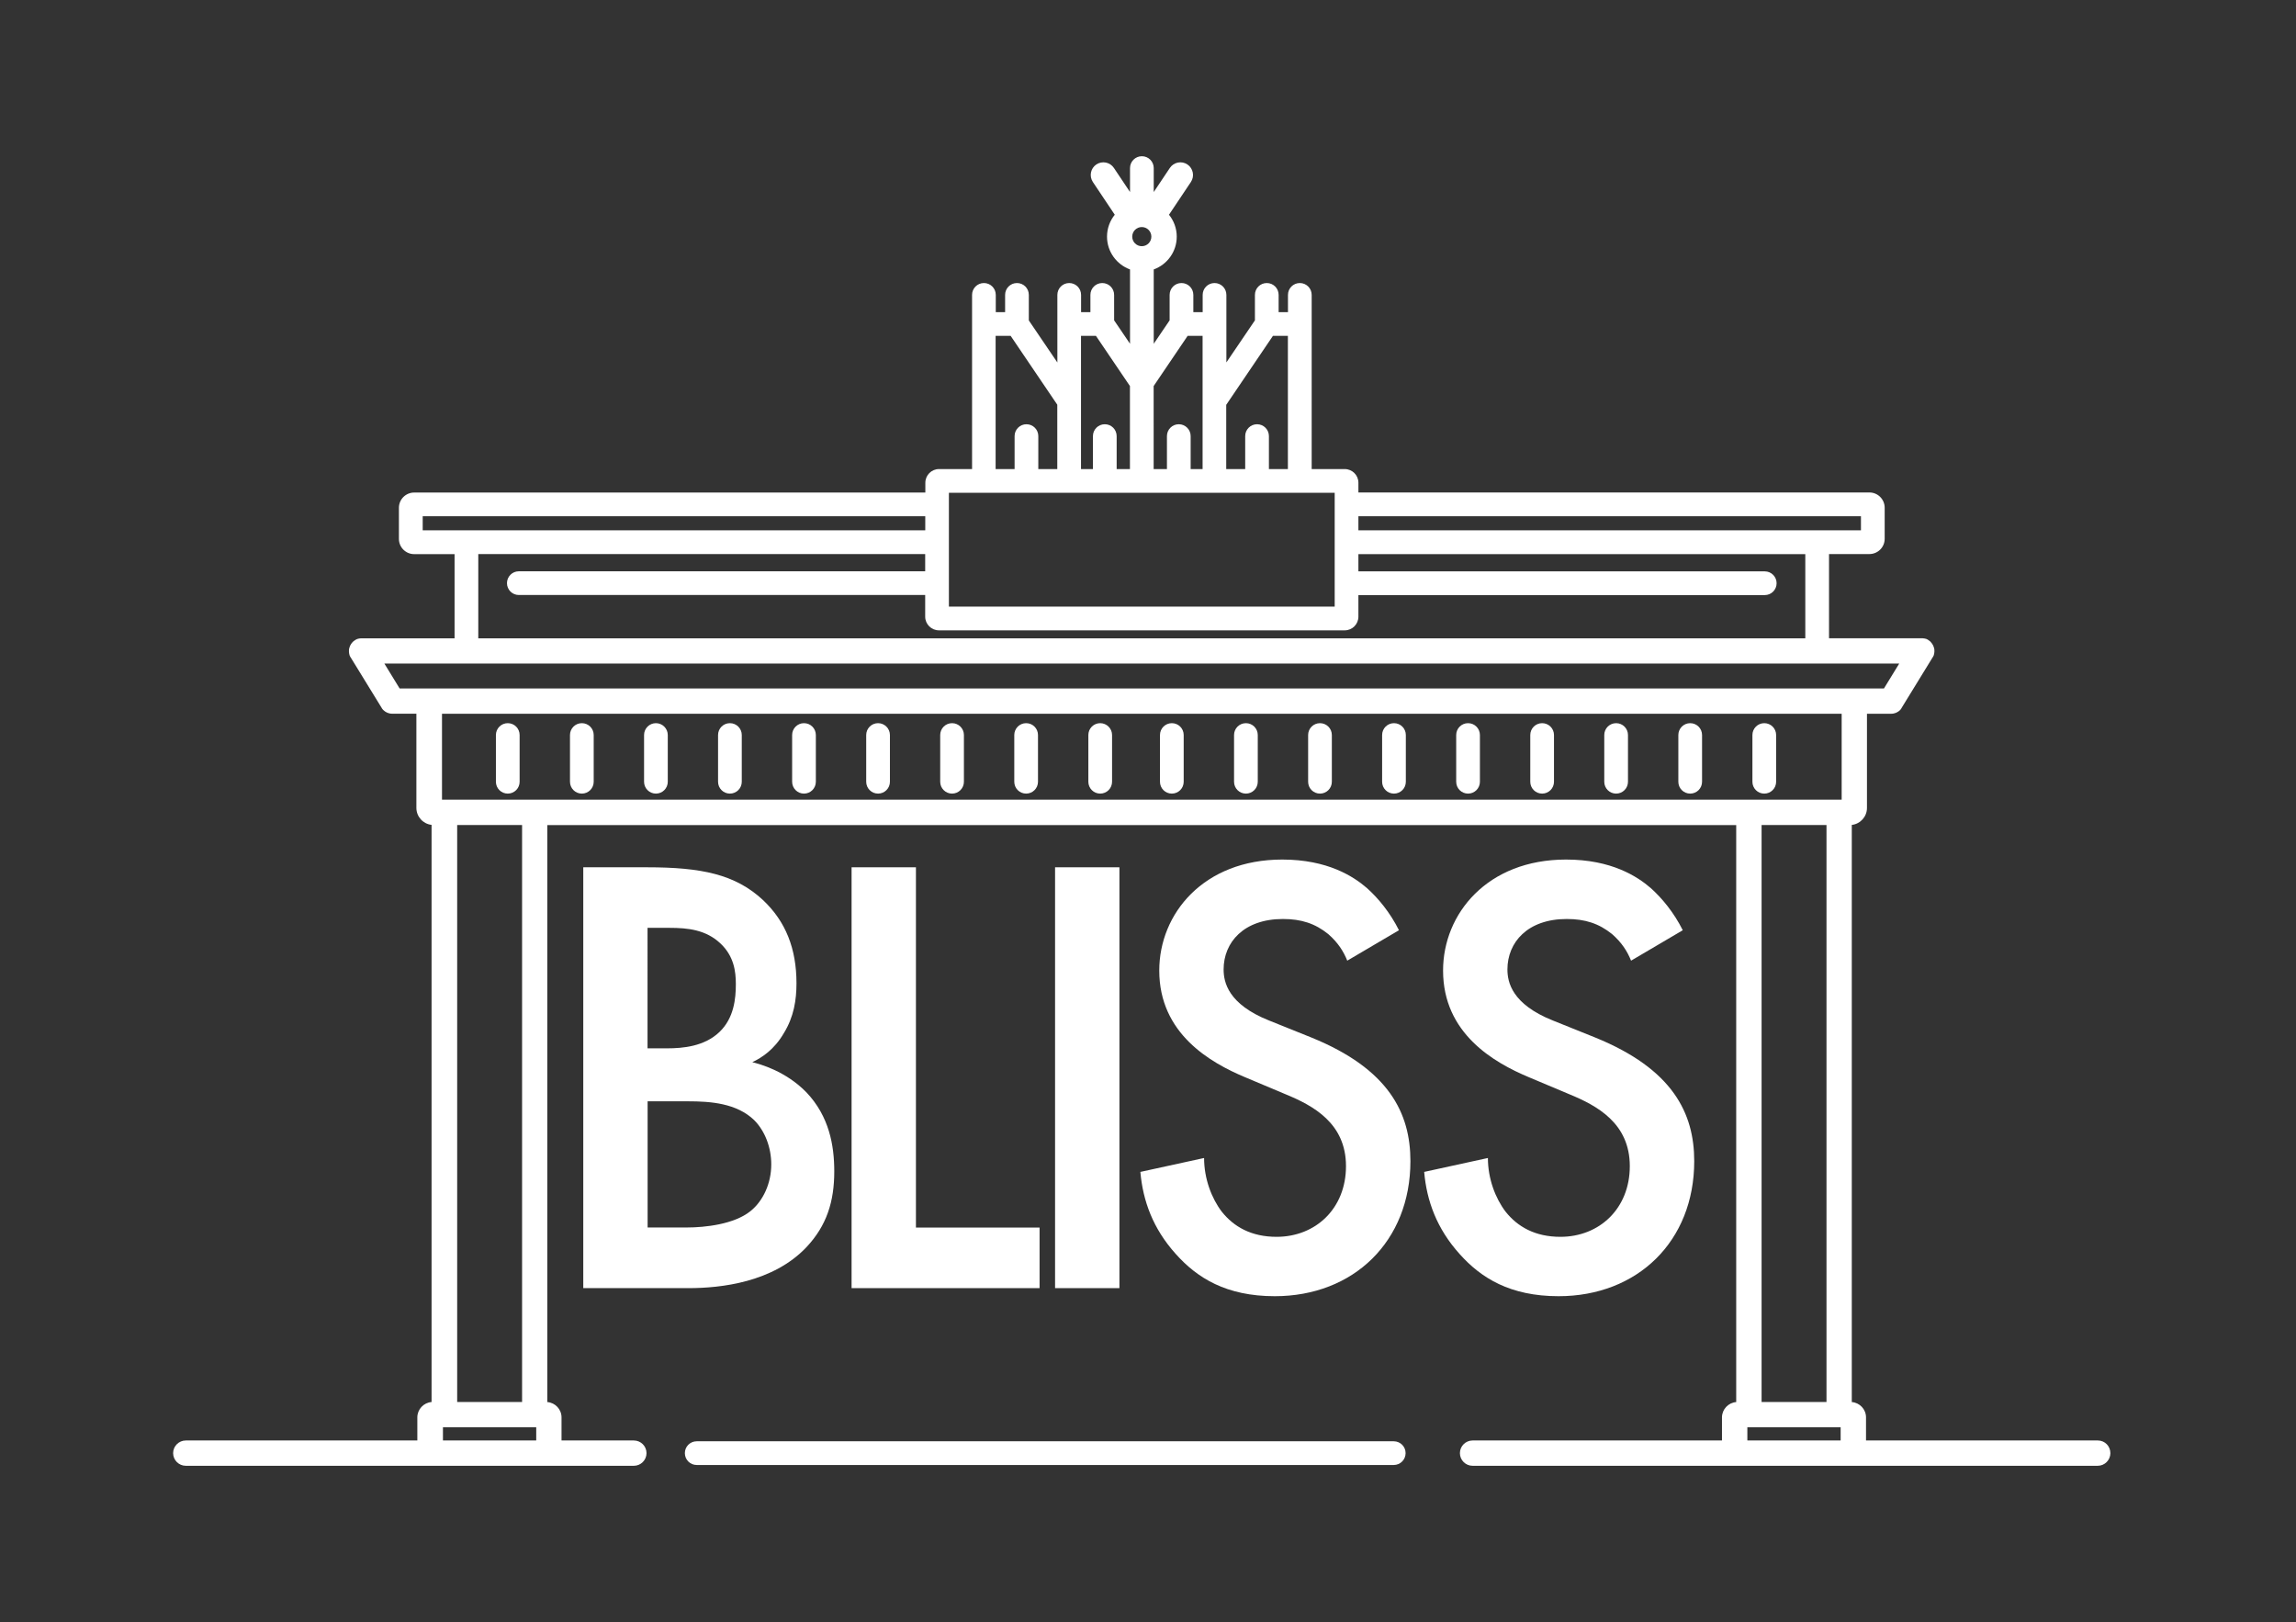 <?xml version="1.0" encoding="UTF-8" standalone="no"?>
<!-- Generator: Adobe Illustrator 19.0.0, SVG Export Plug-In . SVG Version: 6.00 Build 0)  -->

<svg
   version="1.1"
   id="Layer_2"
   x="0px"
   y="0px"
   viewBox="0 0 2904.3 2051.6"
   style="enable-background:new 0 0 2904.3 2051.6;"
   xml:space="preserve"
   sodipodi:docname="logo_bliss_white.svg"
   inkscape:version="1.1 (c68e22c387, 2021-05-23)"
   xmlns:inkscape="http://www.inkscape.org/namespaces/inkscape"
   xmlns:sodipodi="http://sodipodi.sourceforge.net/DTD/sodipodi-0.dtd"
   xmlns="http://www.w3.org/2000/svg"
   xmlns:svg="http://www.w3.org/2000/svg"><rect x="0" y="0" width="2904.3" height="2051.6" fill="#333333" stroke="none"/><defs
   id="defs61" /><sodipodi:namedview
   id="namedview59"
   pagecolor="#ffffff"
   bordercolor="#111111"
   borderopacity="1"
   inkscape:pageshadow="0"
   inkscape:pageopacity="0"
   inkscape:pagecheckerboard="1"
   showgrid="false"
   inkscape:zoom="0.42552152"
   inkscape:cx="1451.1604"
   inkscape:cy="1025.8"
   inkscape:window-width="2560"
   inkscape:window-height="1351"
   inkscape:window-x="-9"
   inkscape:window-y="-9"
   inkscape:window-maximized="1"
   inkscape:current-layer="Layer_2" />
<g
   id="g56"
   style="fill:#ffffff">
	<g
   id="g42"
   style="fill:#ffffff">
		<path
   d="M2653.7,1822h-293.3v-29.2c0-10.2-7.9-18.6-18-19.4v-730c10.8-1.2,19.2-10.4,19.2-21.5V902.8h30.4c0,0,0,0,0.1,0    c0.5,0,1,0,1.5-0.1c0.1,0,0.2,0,0.3,0c0.4-0.1,0.9-0.1,1.3-0.2c0.1,0,0.3-0.1,0.4-0.1c0.3-0.1,0.7-0.2,1-0.3    c0.1,0,0.3-0.1,0.4-0.1c0.4-0.1,0.8-0.3,1.2-0.4c0.1-0.1,0.3-0.1,0.4-0.2c0.4-0.2,0.7-0.3,1.1-0.5c0,0,0.1,0,0.1-0.1    c0.4-0.2,0.8-0.5,1.2-0.7c0.1,0,0.1-0.1,0.2-0.1c0.8-0.5,1.5-1.1,2.2-1.8c0,0,0.1-0.1,0.1-0.1c0.3-0.3,0.6-0.7,0.9-1    c0,0,0,0,0-0.1c0.3-0.3,0.6-0.7,0.8-1.1c0.1-0.1,0.2-0.2,0.2-0.4c0.1-0.1,0.2-0.2,0.2-0.4l39-63.5c0.1-0.1,0.1-0.2,0.2-0.3    c0.2-0.3,0.3-0.6,0.5-0.8c0.1-0.2,0.2-0.4,0.3-0.6c0.1-0.3,0.2-0.6,0.4-0.8c0.1-0.2,0.2-0.4,0.2-0.7c0.1-0.3,0.2-0.5,0.2-0.8    c0.1-0.3,0.1-0.5,0.2-0.8c0.1-0.2,0.1-0.5,0.1-0.7c0.1-0.3,0.1-0.6,0.1-0.9c0-0.2,0-0.4,0.1-0.6c0-0.3,0-0.6,0-1    c0-0.1,0-0.2,0-0.4c0-0.1,0-0.2,0-0.3c0-0.3,0-0.6,0-0.9c0-0.2,0-0.5-0.1-0.7c0-0.3-0.1-0.5-0.1-0.8c0-0.3-0.1-0.6-0.2-0.8    c0-0.2-0.1-0.4-0.2-0.6c-0.1-0.3-0.2-0.6-0.3-0.9c-0.1-0.2-0.1-0.4-0.2-0.6c-0.1-0.3-0.2-0.6-0.3-0.8c-0.1-0.2-0.2-0.4-0.3-0.6    c-0.1-0.2-0.2-0.5-0.4-0.7c-0.1-0.2-0.3-0.5-0.4-0.7c-0.1-0.2-0.2-0.4-0.4-0.6c-0.2-0.3-0.4-0.5-0.5-0.7c-0.1-0.2-0.3-0.3-0.4-0.5    c-0.2-0.2-0.4-0.5-0.6-0.7c-0.1-0.2-0.3-0.3-0.4-0.5c-0.2-0.2-0.4-0.4-0.6-0.6c-0.2-0.2-0.4-0.3-0.6-0.5c-0.2-0.2-0.4-0.3-0.6-0.4    c-0.2-0.2-0.5-0.4-0.7-0.5c-0.1-0.1-0.2-0.1-0.2-0.2c-0.1-0.1-0.2-0.1-0.3-0.2c-0.3-0.2-0.6-0.3-0.8-0.5c-0.2-0.1-0.4-0.2-0.6-0.3    c-0.3-0.1-0.6-0.2-0.8-0.4c-0.2-0.1-0.4-0.2-0.7-0.2c-0.3-0.1-0.5-0.2-0.8-0.2c-0.3-0.1-0.5-0.1-0.8-0.2c-0.2-0.1-0.5-0.1-0.7-0.1    c-0.3-0.1-0.6-0.1-0.9-0.1c-0.2,0-0.4-0.1-0.7-0.1c-0.3,0-0.6,0-0.9,0c-0.1,0-0.2,0-0.4,0h-117.4V700.8h51.1    c10.6,0,19.3-8.6,19.3-19.3v-39.3c0-10.6-8.6-19.3-19.3-19.3h-646.4v-12.3c0-9.6-7.8-17.3-17.3-17.3h-41.8V373c0-8.3-6.7-15-15-15    s-15,6.7-15,15v21.8h-11.8V373c0-8.3-6.7-15-15-15s-15,6.7-15,15v32.2l-36.1,53.2V373c0-8.3-6.7-15-15-15s-15,6.7-15,15v21.8    h-11.8V373c0-8.3-6.7-15-15-15s-15,6.7-15,15v32.2l-20.1,29.6v-94c17-6.2,29.1-22.4,29.1-41.5c0-10.5-3.7-20.1-9.8-27.7l27.7-41.4    c4.9-7.3,2.9-17.3-4.4-22.2c-7.4-4.9-17.3-2.9-22.2,4.4l-20.4,30.5v-30.3c0-8.3-6.7-15-15-15s-15,6.7-15,15v30.3l-20.4-30.5    c-4.9-7.3-14.8-9.3-22.2-4.4c-7.3,4.9-9.3,14.8-4.4,22.2l27.7,41.4c-6.1,7.6-9.8,17.2-9.8,27.7c0,19.1,12.2,35.3,29.1,41.5v94    l-20.1-29.6V373c0-8.3-6.7-15-15-15s-15,6.7-15,15v21.8h-11.8V373c0-8.3-6.7-15-15-15s-15,6.7-15,15v85.5l-36.1-53.2V373    c0-8.3-6.7-15-15-15s-15,6.7-15,15v21.8h-11.8V373c0-8.3-6.7-15-15-15s-15,6.7-15,15v220.3h-41.8c-9.6,0-17.3,7.8-17.3,17.3V623    H523.9c-10.6,0-19.3,8.6-19.3,19.3v39.3c0,10.6,8.6,19.3,19.3,19.3H575v106.5H457.6c-0.1,0-0.2,0-0.4,0c-0.3,0-0.6,0-0.9,0    c-0.2,0-0.4,0-0.7,0.1c-0.3,0-0.6,0.1-0.9,0.1c-0.2,0-0.5,0.1-0.7,0.1c-0.3,0.1-0.5,0.1-0.8,0.2c-0.3,0.1-0.5,0.2-0.8,0.2    c-0.2,0.1-0.4,0.2-0.7,0.2c-0.3,0.1-0.6,0.2-0.8,0.4c-0.2,0.1-0.4,0.2-0.6,0.3c-0.3,0.1-0.6,0.3-0.9,0.5c-0.1,0.1-0.2,0.1-0.3,0.2    c-0.1,0.1-0.2,0.1-0.2,0.2c-0.3,0.2-0.5,0.3-0.8,0.5c-0.2,0.1-0.4,0.3-0.6,0.4c-0.2,0.2-0.4,0.3-0.6,0.5c-0.2,0.2-0.4,0.4-0.6,0.6    c-0.2,0.2-0.3,0.3-0.5,0.5c-0.2,0.2-0.4,0.4-0.6,0.7c-0.1,0.2-0.3,0.3-0.4,0.5c-0.2,0.2-0.4,0.5-0.5,0.7c-0.1,0.2-0.3,0.4-0.4,0.6    c-0.1,0.2-0.3,0.5-0.4,0.7c-0.1,0.2-0.3,0.5-0.4,0.7c-0.1,0.2-0.2,0.4-0.3,0.6c-0.1,0.3-0.2,0.6-0.3,0.8c-0.1,0.2-0.1,0.4-0.2,0.6    c-0.1,0.3-0.2,0.6-0.3,0.9c-0.1,0.2-0.1,0.4-0.2,0.6c-0.1,0.3-0.1,0.6-0.2,0.8c0,0.3-0.1,0.5-0.1,0.8c0,0.2,0,0.5-0.1,0.7    c0,0.3,0,0.6,0,0.9c0,0.1,0,0.2,0,0.3c0,0.1,0,0.2,0,0.4c0,0.3,0,0.6,0,1c0,0.2,0,0.4,0.1,0.7c0,0.3,0.1,0.6,0.1,0.9    c0,0.2,0.1,0.5,0.1,0.7c0.1,0.3,0.1,0.5,0.2,0.8c0.1,0.3,0.2,0.5,0.2,0.8c0.1,0.2,0.2,0.4,0.2,0.7c0.1,0.3,0.2,0.6,0.4,0.8    c0.1,0.2,0.2,0.4,0.3,0.6c0.1,0.3,0.3,0.6,0.5,0.8c0.1,0.1,0.1,0.2,0.2,0.3l39,63.5c0.1,0.1,0.2,0.2,0.2,0.4    c0.1,0.1,0.2,0.2,0.2,0.3c0.3,0.4,0.5,0.7,0.8,1.1c0,0,0,0,0,0c0.3,0.4,0.6,0.7,0.9,1c0,0,0.1,0.1,0.1,0.1    c0.7,0.7,1.4,1.3,2.2,1.8c0.1,0,0.1,0.1,0.2,0.1c0.4,0.3,0.8,0.5,1.2,0.7c0,0,0.1,0,0.1,0.1c0.4,0.2,0.7,0.4,1.1,0.5    c0.1,0.1,0.3,0.1,0.4,0.2c0.4,0.2,0.8,0.3,1.2,0.4c0.1,0,0.3,0.1,0.4,0.1c0.3,0.1,0.7,0.2,1,0.3c0.1,0,0.3,0.1,0.4,0.1    c0.4,0.1,0.9,0.2,1.3,0.2c0.1,0,0.2,0,0.3,0c0.5,0,1,0.1,1.5,0.1c0,0,0,0,0.1,0h30.4v119.1c0,11.1,8.4,20.3,19.2,21.5v730    c-10,0.8-18,9.2-18,19.4v29.2H235c-8.8,0-16,7.2-16,16s7.2,16,16,16h312.8h143h111c8.8,0,16-7.2,16-16s-7.2-16-16-16h-91.5v-29.2    c0-10.2-7.9-18.6-18-19.4v-729.8h1503.9v729.8c-10,0.8-18,9.2-18,19.4v29.2h-315.5c-8.8,0-16,7.2-16,16s7.2,16,16,16h335h143    h312.8c8.8,0,16-7.2,16-16S2662.5,1822,2653.7,1822z M1718.3,653H2354v17.8h-635.7V653z M1551.2,511.9l59-87.1h18.9v168.5h-24    v-41.7c0-8.3-6.7-15-15-15s-15,6.7-15,15v41.7h-24V511.9z M1459.3,488.3l43-63.5h18.9v82.4c0,0,0,0,0,0.1v86h-15.1v-41.7    c0-8.3-6.7-15-15-15s-15,6.7-15,15v41.7h-16.8V488.3z M1444.3,287.2c6.7,0,12.1,5.4,12.1,12.1s-5.4,12.1-12.1,12.1    s-12.1-5.4-12.1-12.1S1437.6,287.2,1444.3,287.2z M1367.4,507.3C1367.4,507.3,1367.4,507.2,1367.4,507.3v-82.5h18.9l43,63.5v105    h-16.8v-41.7c0-8.3-6.7-15-15-15s-15,6.7-15,15v41.7h-15.1V507.3z M1259.5,424.8h18.9l59,87.1v81.4h-24v-41.7c0-8.3-6.7-15-15-15    s-15,6.7-15,15v41.7h-24V424.8z M1200.3,623.3h488v144h-488V623.3z M1187.7,797.3H1701c9.6,0,17.3-7.8,17.3-17.3v-27.3h514    c8.3,0,15-6.7,15-15s-6.7-15-15-15h-514v-21.8h565.3v106.5h-839.3H605V700.8h565.3v21.8h-514c-8.3,0-15,6.7-15,15s6.7,15,15,15    h514V780C1170.3,789.5,1178.1,797.3,1187.7,797.3z M534.7,670.8V653h635.7v17.8H534.7z M678.3,1822h-118v-16.7h118V1822z     M578.3,1773.3v-729.8h82.1v729.8H578.3z M2328.3,1822h-118v-16.7h118V1822z M2228.3,1773.3v-729.8h82.1v729.8H2228.3z     M2329.6,1011.5H559.1V902.8h885.2h885.3V1011.5z M1444.3,870.8H505.5l-19.3-31.5h958.1h958.1l-19.3,31.5H1444.3z"
   id="path2"
   style="fill:#ffffff" />
		<path
   d="M1482.3,1003.8c8.3,0,15-6.7,15-15v-59.1c0-8.3-6.7-15-15-15s-15,6.7-15,15v59.1C1467.3,997.1,1474,1003.8,1482.3,1003.8z    "
   id="path4"
   style="fill:#ffffff" />
		<path
   d="M1576,1003.8c8.3,0,15-6.7,15-15v-59.1c0-8.3-6.7-15-15-15s-15,6.7-15,15v59.1C1561,997.1,1567.7,1003.8,1576,1003.8z"
   id="path6"
   style="fill:#ffffff" />
		<path
   d="M1669.7,1003.8c8.3,0,15-6.7,15-15v-59.1c0-8.3-6.7-15-15-15s-15,6.7-15,15v59.1    C1654.7,997.1,1661.4,1003.8,1669.7,1003.8z"
   id="path8"
   style="fill:#ffffff" />
		<path
   d="M1763.3,1003.8c8.3,0,15-6.7,15-15v-59.1c0-8.3-6.7-15-15-15s-15,6.7-15,15v59.1C1748.3,997.1,1755,1003.8,1763.3,1003.8z    "
   id="path10"
   style="fill:#ffffff" />
		<path
   d="M1857,1003.8c8.3,0,15-6.7,15-15v-59.1c0-8.3-6.7-15-15-15s-15,6.7-15,15v59.1C1842,997.1,1848.7,1003.8,1857,1003.8z"
   id="path12"
   style="fill:#ffffff" />
		<path
   d="M1950.7,1003.8c8.3,0,15-6.7,15-15v-59.1c0-8.3-6.7-15-15-15s-15,6.7-15,15v59.1    C1935.7,997.1,1942.4,1003.8,1950.7,1003.8z"
   id="path14"
   style="fill:#ffffff" />
		<path
   d="M2044.3,1003.8c8.3,0,15-6.7,15-15v-59.1c0-8.3-6.7-15-15-15s-15,6.7-15,15v59.1C2029.3,997.1,2036,1003.8,2044.3,1003.8z    "
   id="path16"
   style="fill:#ffffff" />
		<path
   d="M2138,1003.8c8.3,0,15-6.7,15-15v-59.1c0-8.3-6.7-15-15-15s-15,6.7-15,15v59.1C2123,997.1,2129.7,1003.8,2138,1003.8z"
   id="path18"
   style="fill:#ffffff" />
		<path
   d="M2231.7,1003.8c8.3,0,15-6.7,15-15v-59.1c0-8.3-6.7-15-15-15s-15,6.7-15,15v59.1    C2216.7,997.1,2223.4,1003.8,2231.7,1003.8z"
   id="path20"
   style="fill:#ffffff" />
		<path
   d="M1763,1823h-318.7h-563c-8.3,0-15,6.7-15,15s6.7,15,15,15h563H1763c8.3,0,15-6.7,15-15S1771.3,1823,1763,1823z"
   id="path22"
   style="fill:#ffffff" />
		<path
   d="M1391.7,914.7c-8.3,0-15,6.7-15,15v59.1c0,8.3,6.7,15,15,15s15-6.7,15-15v-59.1C1406.7,921.4,1399.9,914.7,1391.7,914.7z"
   id="path24"
   style="fill:#ffffff" />
		<path
   d="M1298,914.7c-8.3,0-15,6.7-15,15v59.1c0,8.3,6.7,15,15,15s15-6.7,15-15v-59.1C1313,921.4,1306.3,914.7,1298,914.7z"
   id="path26"
   style="fill:#ffffff" />
		<path
   d="M1204.3,914.7c-8.3,0-15,6.7-15,15v59.1c0,8.3,6.7,15,15,15s15-6.7,15-15v-59.1C1219.3,921.4,1212.6,914.7,1204.3,914.7z"
   id="path28"
   style="fill:#ffffff" />
		<path
   d="M1110.7,914.7c-8.3,0-15,6.7-15,15v59.1c0,8.3,6.7,15,15,15s15-6.7,15-15v-59.1C1125.7,921.4,1118.9,914.7,1110.7,914.7z"
   id="path30"
   style="fill:#ffffff" />
		<path
   d="M1017,914.7c-8.3,0-15,6.7-15,15v59.1c0,8.3,6.7,15,15,15c8.3,0,15-6.7,15-15v-59.1C1032,921.4,1025.3,914.7,1017,914.7z"
   id="path32"
   style="fill:#ffffff" />
		<path
   d="M923.3,914.7c-8.3,0-15,6.7-15,15v59.1c0,8.3,6.7,15,15,15s15-6.7,15-15v-59.1C938.3,921.4,931.6,914.7,923.3,914.7z"
   id="path34"
   style="fill:#ffffff" />
		<path
   d="M829.7,914.7c-8.3,0-15,6.7-15,15v59.1c0,8.3,6.7,15,15,15s15-6.7,15-15v-59.1C844.7,921.4,837.9,914.7,829.7,914.7z"
   id="path36"
   style="fill:#ffffff" />
		<path
   d="M736,914.7c-8.3,0-15,6.7-15,15v59.1c0,8.3,6.7,15,15,15s15-6.7,15-15v-59.1C751,921.4,744.3,914.7,736,914.7z"
   id="path38"
   style="fill:#ffffff" />
		<path
   d="M642.3,914.7c-8.3,0-15,6.7-15,15v59.1c0,8.3,6.7,15,15,15s15-6.7,15-15v-59.1C657.3,921.4,650.6,914.7,642.3,914.7z"
   id="path40"
   style="fill:#ffffff" />
	</g>
	<g
   id="g54"
   style="fill:#ffffff">
		<path
   d="M818.4,1097c68.6,0,111.7,8.8,146.8,41.5c28.7,27.1,42.3,61.4,42.3,105.3c0,20.7-3.2,42.3-16,63    c-12,20.7-27.9,31.1-39.9,36.7c9.6,2.4,42.3,11.2,68.6,38.3c28.7,30.3,35.1,67,35.1,99.8c0,38.3-9.6,68.6-35.1,95.8    c-42.3,44.7-108.5,51.9-149.2,51.9H737.8V1097H818.4z M819.2,1326h24.7c19.9,0,47.1-2.4,66.2-20.7c18.4-17.6,20.7-42.3,20.7-60.6    c0-16-2.4-35.1-19.2-51.1c-18.4-17.6-41.5-20-64.6-20h-27.9V1326z M819.2,1552.6h49.5c23.1,0,59.9-4,80.6-20.7    c16-12.8,26.3-35.1,26.3-59.1c0-21.5-8-42.3-21.5-55.9c-22.3-21.5-55.1-23.9-83.8-23.9h-51.1V1552.6z"
   id="path44"
   style="fill:#ffffff" />
		<path
   d="M1158.6,1097v455.7H1315v76.6h-237.8V1097H1158.6z"
   id="path46"
   style="fill:#ffffff" />
		<path
   d="M1416,1097v532.3h-81.4V1097H1416z"
   id="path48"
   style="fill:#ffffff" />
		<path
   d="M1704.2,1215.1c-4.8-12-12-23.1-23.9-33.5c-16.8-13.6-34.3-19.2-57.5-19.2c-49.5,0-75,29.5-75,63.8    c0,16,5.6,43.9,57.5,64.6l53.5,21.5c98.2,39.9,125.3,95.8,125.3,156.4c0,101.3-71.8,170.8-171.6,170.8    c-61.4,0-98.2-23.1-125.3-53.5c-28.7-31.9-41.5-67-44.7-103.7l80.6-17.6c0,26.3,9.6,51.1,22.3,67.8c15.2,19.2,37.5,31.9,69.4,31.9    c49.5,0,87.8-35.9,87.8-89.4c0-54.3-41.5-76.6-76.6-91l-51.1-21.5c-43.9-18.4-108.5-55.1-108.5-134.9    c0-71.8,55.9-140.4,155.6-140.4c57.5,0,90.2,21.5,106.9,35.9c14.4,12.8,29.5,31.1,40.7,53.5L1704.2,1215.1z"
   id="path50"
   style="fill:#ffffff" />
		<path
   d="M2063.2,1215.1c-4.8-12-12-23.1-23.9-33.5c-16.8-13.6-34.3-19.2-57.5-19.2c-49.5,0-75,29.5-75,63.8    c0,16,5.6,43.9,57.5,64.6l53.5,21.5c98.2,39.9,125.3,95.8,125.3,156.4c0,101.3-71.8,170.8-171.6,170.8    c-61.4,0-98.2-23.1-125.3-53.5c-28.7-31.9-41.5-67-44.7-103.7l80.6-17.6c0,26.3,9.6,51.1,22.3,67.8c15.2,19.2,37.5,31.9,69.4,31.9    c49.5,0,87.8-35.9,87.8-89.4c0-54.3-41.5-76.6-76.6-91l-51.1-21.5c-43.9-18.4-108.5-55.1-108.5-134.9    c0-71.8,55.9-140.4,155.6-140.4c57.5,0,90.2,21.5,106.9,35.9c14.4,12.8,29.5,31.1,40.7,53.5L2063.2,1215.1z"
   id="path52"
   style="fill:#ffffff" />
	</g>
</g>
</svg>
